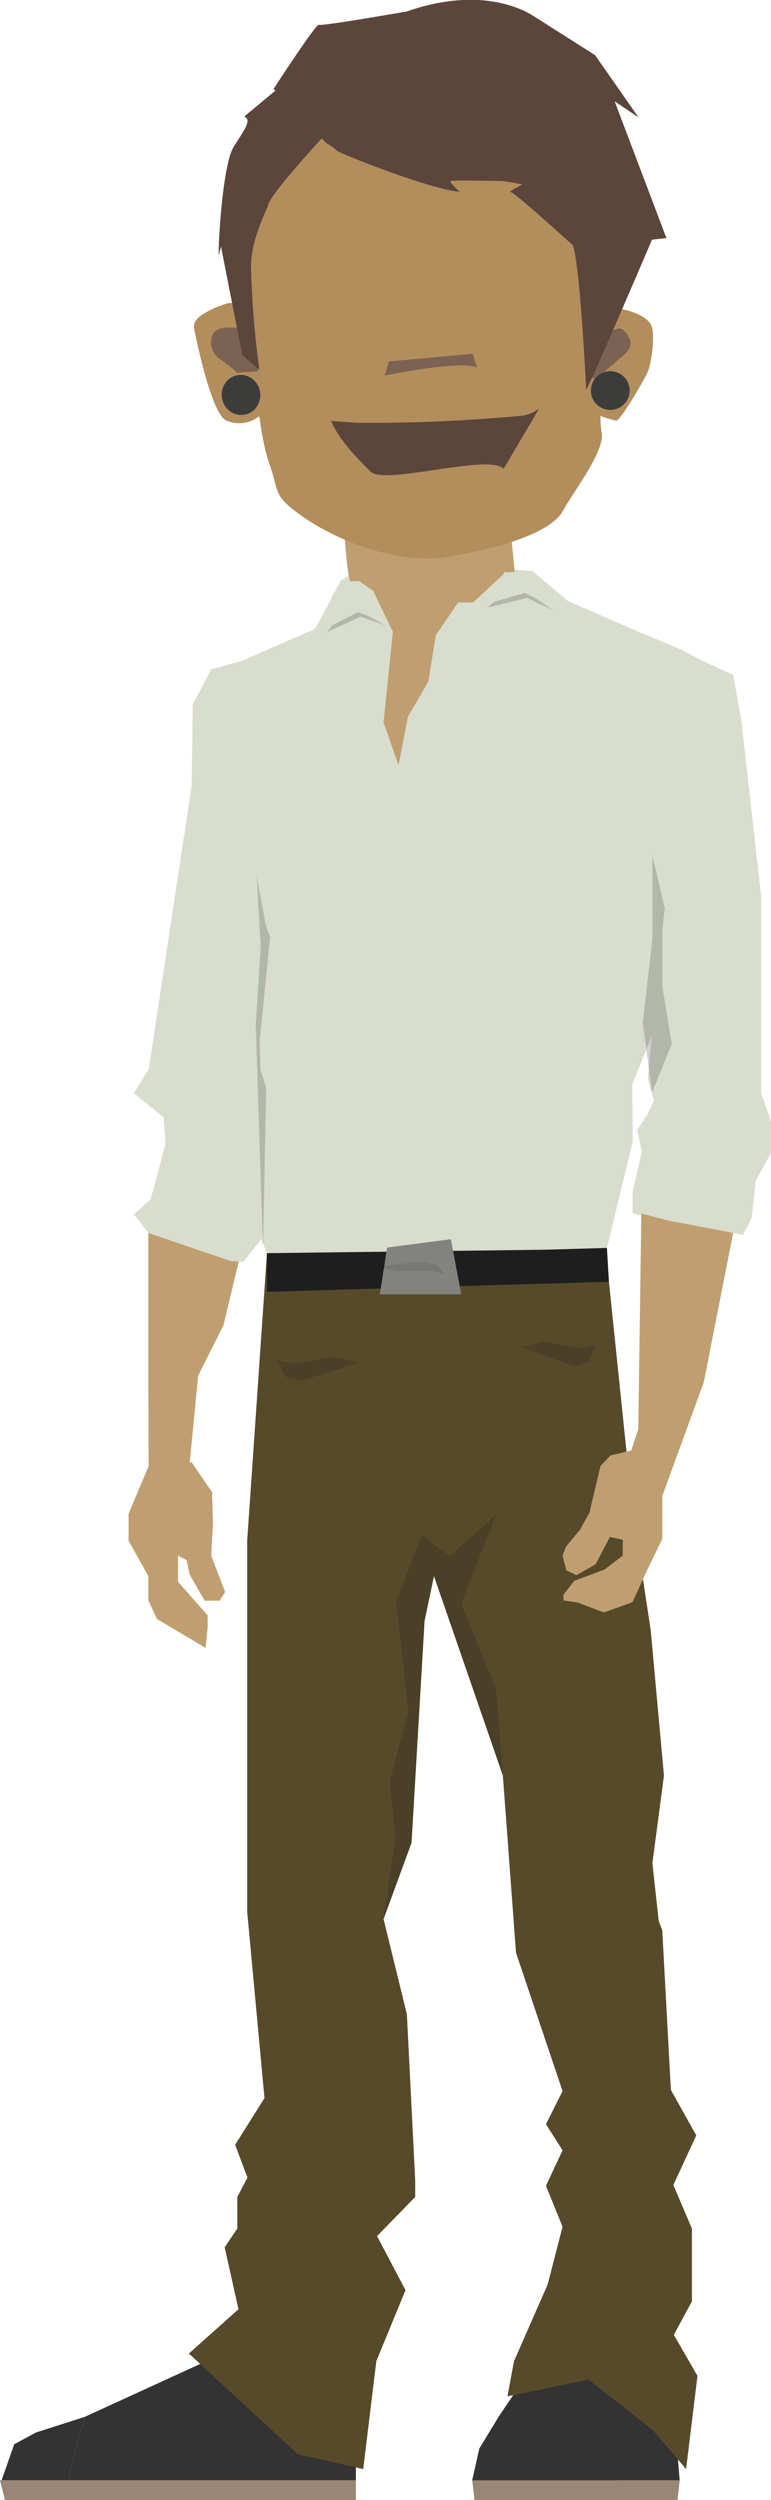 <svg xmlns="http://www.w3.org/2000/svg" viewBox="0 0 78.01 252.95"><defs><style>.cls-1{fill:#333;}.cls-2{fill:#998675;}.cls-3{fill:#564a2b;}.cls-4{fill:#1e1e1e;}.cls-5{fill:#bf9f70;}.cls-6{fill:#d9ddce;}.cls-7{fill:#82827e;}.cls-8,.cls-9{fill:#1a1a1a;}.cls-8{opacity:0.2;}.cls-9{opacity:0.1;}.cls-10{fill:#b28e5d;}.cls-11{fill:#7c6253;}.cls-12{fill:#3c3c3b;}.cls-13{fill:#5c463b;}</style></defs><title>base</title><g id="Layer_2" data-name="Layer 2"><g id="Layer_1_copy_2" data-name="Layer 1 copy 2"><polygon class="cls-1" points="36.01 240.38 23.17 237.84 8.57 244.53 8.01 246.6 7.01 250.28 7.16 250.95 36.01 250.95 36.01 240.38"/><polygon class="cls-1" points="8.01 246.6 8.57 244.53 3.64 246.11 1.44 247.3 0.07 251.2 0 250.95 7.16 250.95 7.01 250.28 8.01 246.6"/><polygon class="cls-1" points="68.35 245.89 61.45 238.25 54.1 239.13 50.51 244.42 48.51 247.71 47.78 250.95 68.77 250.95 68.35 245.89"/><polygon class="cls-2" points="36.01 252.95 36.01 250.95 0 250.95 0.51 252.95 36.01 252.95"/><polygon class="cls-2" points="68.55 252.95 68.77 250.95 47.78 250.95 48.01 252.95 68.55 252.95"/><polygon class="cls-3" points="27.01 126.79 61.26 126.27 64.01 152.86 65.84 164.94 67.18 179.65 66.01 188.51 66.65 194.36 67.01 195.3 67.88 211.45 70.45 216.05 68.13 221.07 70.01 225.48 70.01 232.84 68.18 236.23 70.57 240.38 69.42 249.81 66.04 245.85 59.55 240.76 51.34 242.45 52.01 238.88 55.41 231.14 56.92 225.29 55.24 221.15 56.92 217.56 55.24 214.92 56.92 211.57 52.21 197.57 50.88 179.65 43.91 159.47 42.96 163.99 41.64 186.44 38.81 194.17 41.17 203.79 42.01 220.58 42.01 222.28 38.15 226.24 41.03 231.71 38.08 238.88 36.75 249.81 30.14 248.31 19.11 238.12 24.13 233.64 22.73 227.37 24.01 225.48 24.01 222.28 25.04 220.32 23.79 217 26.76 212.28 25.01 193.42 25.01 155.88 27.01 126.79"/><polygon class="cls-4" points="27.01 126.79 61.38 125.78 61.61 129.68 27.01 130.7 27.01 126.79"/><polygon class="cls-5" points="15.01 123.95 15.01 140.79 15.04 148.34 13.01 153.15 13.01 155.88 15.01 159.47 15.01 161.92 15.88 163.8 20.8 166.73 21.01 164.65 21.01 163.43 19.53 161.76 18.01 160.03 18.01 157.39 18.89 157.86 19.18 159.29 20.71 161.95 22.21 161.95 22.78 161.08 21.37 157.4 21.55 154.19 21.46 150.97 19.39 147.95 19.2 147.95 20.05 139.18 22.61 134.09 25.04 123.95 15.01 123.95"/><path class="cls-5" d="M35.24,48.52s.52,12,1,12.23c.18.06,1.16,17.82,1.16,17.82l6.45-1.74,1.06-12.32,6.26-4.64-.47-4.79.85-6Z"/><polygon class="cls-6" points="31.01 99.11 31.99 83.07 33.01 71.38 33.01 65.72 34.02 61.8 33.5 60.66 31.86 63.64 24.49 66.85 21.36 67.73 19.5 71.27 19.39 79.49 15.05 108.16 13.54 110.61 16.56 113.06 16.75 115.7 15.24 121.36 13.54 122.87 15.05 124.76 23.35 127.59 24.62 127.66 26.44 125.38 27.01 126.79 29.01 103.07 31.01 99.11"/><polygon class="cls-6" points="54.01 57.8 54.01 57.8 51.48 57.6 47.87 60.95 46.36 60.95 44.09 64.28 43.34 68.96 41.27 72.53 40.32 77.42 38.81 73.08 39.75 63.93 37.75 59.77 35.42 58.16 34.48 58.74 33.44 60.66 34.02 61.8 33.01 65.72 33.01 71.38 31.99 83.07 31.01 99.11 29.01 103.07 27.01 126.79 55.31 126.44 50.03 102.69 54.01 57.8"/><polygon class="cls-7" points="39.17 126.22 38.43 130.95 46.67 130.95 45.62 125.38 39.17 126.22"/><polygon class="cls-1" points="48.51 247.71 51.7 245.21 56.59 244.6 59.85 245.45 61.68 247.71 62.51 250.95 47.78 250.95 48.51 247.71"/><polygon class="cls-8" points="55.03 135.74 58.81 136.43 60.27 136.06 59.61 137.85 58.14 138.22 55.41 137.27 52.78 136.3 55.03 135.74"/><polygon class="cls-8" points="46.67 162.28 50.17 153.28 45.51 157.45 42.67 155.28 40.08 162.11 41.34 173.11 39.41 180.28 40.01 185.95 38.81 194.17 41.64 186.44 42.96 163.99 43.91 159.47 50.88 179.65 50.17 170.78 46.67 162.28"/><polygon class="cls-8" points="33.84 137.31 29.66 137.96 27.99 137.61 28.89 139.31 30.56 139.66 33.54 138.76 36.41 137.84 33.84 137.31"/><polygon class="cls-6" points="77.01 110.61 77.01 90.62 75.01 72.89 74.18 68.27 71.26 66.95 68.81 65.67 64.47 63.86 57.49 60.83 53.9 57.8 49.94 102.69 55.24 126.44 61.41 126.26 64.02 115.53 63.98 109.7 65.97 104.76 65.55 109.14 66.16 111.37 65.55 112.7 64.46 114.32 64.94 116.51 64.01 120.57 64.01 122.78 75.18 124.95 76.05 123.25 76.46 119.48 78.01 116.65 78.01 113.44 77.01 110.61"/><polygon class="cls-5" points="64.89 122.78 64.58 144.61 63.87 146.76 61.76 147.26 60.76 148.32 59.64 153.04 58.7 154.75 57.27 156.47 56.92 157.39 57.3 158.88 58.34 159.37 60.27 158.26 61.71 155.5 63.01 155.79 63.01 157.39 61.17 158.8 58.11 159.94 57.01 161.35 57.01 161.92 58.47 162.15 61.12 163.14 64 162.1 65.46 158.9 67.01 155.69 67.01 151.35 71.21 139.85 74.18 124.74 67.64 123.49 64.89 122.78"/><polygon class="cls-8" points="34.08 63.5 36.48 62.4 39 63.29 37.32 62.35 36.2 61.94 33.59 63.29 33.07 63.97 34.08 63.5"/><polygon class="cls-8" points="50.53 61.18 53.35 60.49 56.03 61.8 54.29 60.59 53.11 59.99 50.02 60.88 49.34 61.47 50.53 61.18"/><polygon class="cls-8" points="65.97 110.54 65.04 103.48 66.01 95.04 66.01 86.54 67.26 91.91 67.01 94.12 67.01 99.79 67.97 105.61 66.7 108.74 65.97 110.54"/><polygon class="cls-8" points="26.61 126.42 25.88 103.78 26.38 95.74 25.97 88.65 26.88 93.56 27.33 94.82 26.28 105.22 26.35 108.18 26.93 110.04 26.61 126.42"/><polygon class="cls-9" points="40.1 128.61 43.57 128.59 45 128.88 44.12 127.95 42.7 127.66 40.25 127.9 37.91 128.16 40.1 128.61"/><path class="cls-5" d="M52.08,57.86l-.52-5.32.94-6.63-18.16-.67s.58,13.38,1.15,13.59"/><path class="cls-10" d="M45.32,56.32c5.37-.85,10.43-2.45,11.63-4.62s4.29-6.08,3.92-7.95.18-9.08.37-10.71,1.3-4.58,1.2-6.13S62.35,21.24,60,18,49,8.51,42.92,8.82,28.57,10.3,28.57,10.3,25.24,14.18,24.32,17a19.16,19.16,0,0,0,0,9.47c.65,1.71.27,6,.92,8.83s.93,8.56,2,11.58.28,3.18,3.33,5.35,9.35,5,14.72,4.11"/><path class="cls-11" d="M39.35,36.57,38.91,38s7.64-1.59,9.36-.82l-.45-1.39"/><path class="cls-10" d="M25.55,31.88s-1.46-1.55-2.64-1.16S19.45,32,19.63,33.12s1.73,8.54,3.19,9.39A3.26,3.26,0,0,0,26.37,42C26.74,41.58,25.55,31.88,25.55,31.88Z"/><path class="cls-11" d="M25.11,33.35s-3-.7-3.56.44a2,2,0,0,0,.62,2.48A17.87,17.87,0,0,1,24,37.71l2.14-.14Z"/><ellipse class="cls-12" cx="24.38" cy="39.96" rx="1.95" ry="2.03" transform="translate(-6.79 5.04) rotate(-10.37)"/><path class="cls-10" d="M60.52,32.5s.64-1.37,1.82-1.29,3.1.72,3.55,1.69,0,3.95-.36,4.75-2.73,4.91-3.19,4.91a15.53,15.53,0,0,1-2.46-.81Z"/><path class="cls-11" d="M60.6,34.7s1.7-2.08,2.5-1.28.94,1.59.29,2.23-1.8,1.52-2.56,2.29-1,.12-1,.12Z"/><ellipse class="cls-12" cx="61.74" cy="39.52" rx="1.96" ry="1.96" transform="translate(17.21 97.74) rotate(-85.21)"/><path class="cls-13" d="M33.5,42.58c.29.77,1.21,2.44,4,5.14,1.45,1.4,11.93-1.86,13.46-.29l3.59-6.09a3.69,3.69,0,0,1-1.85.73,163,163,0,0,1-16.47.71C35.54,42.75,33.5,42.58,33.5,42.58Z"/><path class="cls-13" d="M28,9.06l-3.28,2.72c.82.39-.09,1.47-1.09,3.1s-1.51,8.54-1.51,11l.24-.93,2.16,11,1.73,1.47A90.29,90.29,0,0,1,25.4,27c0-2.9,1.61-5.74,1.71-6.21.27-1.24,5.72-7.08,5.72-7.08Z"/><path class="cls-13" d="M34.15,15.29c.17.18,9.29,3.88,12.38,4.11,0,0-1.18-1-.91-1.09s4.5,0,5,0,2.24.35,2.24.35-1.55.78-1.18.78,5.46,4.66,6.19,5.28,1.43,14.24,1.43,14.7,6.67-15.17,6.67-15.17l1.46-.16L62.19,10.25l2.42,1.63-4.4-6.3s-5.3-3.37-6.3-4-5.37-3-12.75-.42c0,0-8.63,1.51-8.9,1.35S27.68,9,27.68,9l5.37,5.51A5.24,5.24,0,0,1,34.15,15.29Z"/></g></g></svg>